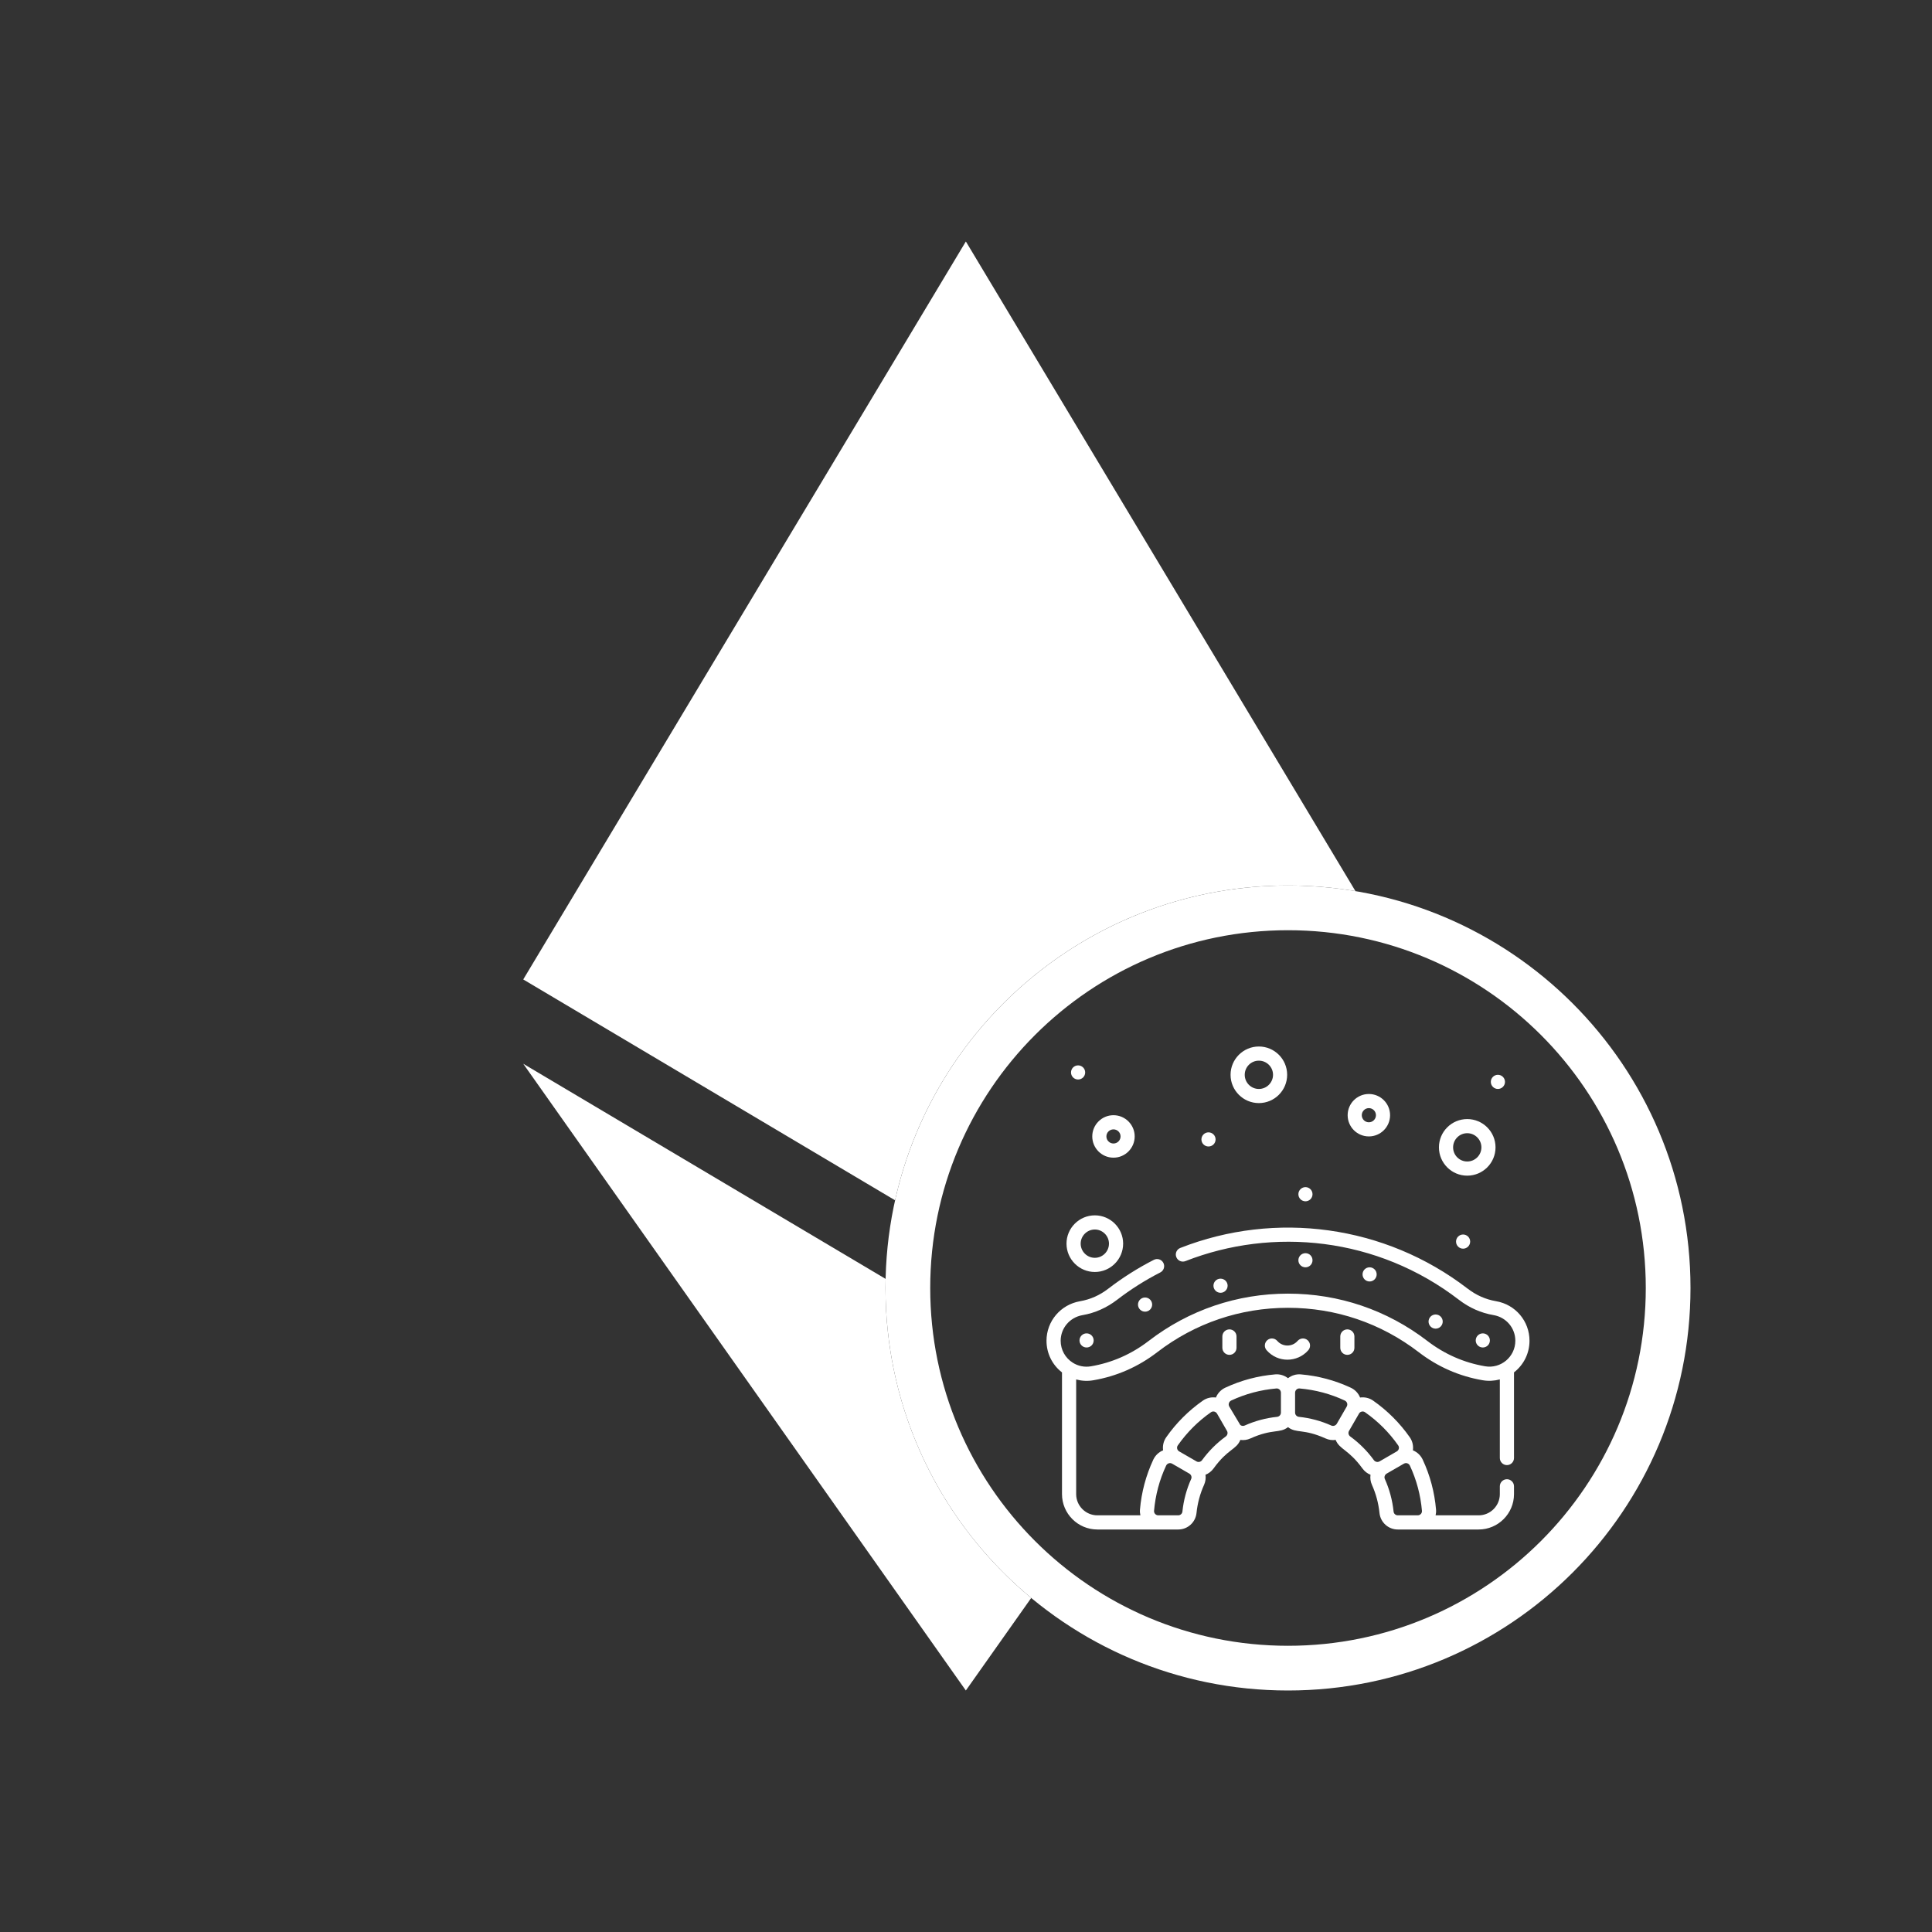 <svg width="48" height="48" viewBox="0 0 48 48" fill="none" xmlns="http://www.w3.org/2000/svg">
<rect x="0" y="0" width="48" height="48" fill="#333333" stroke="none"/>
<path fill-rule="evenodd" clip-rule="evenodd" d="M22.238 29.821C23.232 25.346 27.225 22 32 22C32.571 22 33.131 22.048 33.676 22.14L23.997 6L23.996 6.003V6L13 24.334L22.238 29.821ZM22.003 31.774L13 26.429L23.996 42L25.62 39.701C23.409 37.867 22 35.098 22 32C22 31.924 22.001 31.849 22.003 31.774Z" fill="white"/>
<path fill-rule="evenodd" clip-rule="evenodd" d="M32 23.111C27.091 23.111 23.111 27.091 23.111 32C23.111 36.909 27.091 40.889 32 40.889C36.909 40.889 40.889 36.909 40.889 32C40.889 27.091 36.909 23.111 32 23.111ZM22 32C22 26.477 26.477 22 32 22C37.523 22 42 26.477 42 32C42 37.523 37.523 42 32 42C26.477 42 22 37.523 22 32Z" fill="white"/>
<g clip-path="url(#clip0_6757_6983)">
<path d="M37.169 32.328C36.909 32.283 36.677 32.18 36.459 32.013C34.408 30.437 31.694 30.075 29.324 31.005C29.234 31.04 29.189 31.142 29.225 31.232C29.26 31.323 29.362 31.367 29.452 31.332C31.625 30.48 34.218 30.734 36.245 32.292C36.505 32.492 36.796 32.621 37.11 32.674C37.422 32.728 37.648 32.995 37.648 33.31C37.648 33.712 37.286 34.011 36.898 33.945C36.372 33.856 35.888 33.643 35.46 33.314C34.46 32.546 33.264 32.14 32 32.14C30.736 32.14 29.54 32.546 28.54 33.314C28.11 33.645 27.626 33.857 27.102 33.946C26.946 33.972 26.787 33.941 26.654 33.857C26.465 33.738 26.352 33.534 26.352 33.311C26.352 32.997 26.579 32.73 26.892 32.675C27.204 32.621 27.494 32.492 27.755 32.292C28.09 32.034 28.451 31.806 28.828 31.613C28.914 31.569 28.948 31.463 28.904 31.377C28.86 31.29 28.754 31.256 28.668 31.3C28.272 31.502 27.893 31.742 27.54 32.013C27.323 32.181 27.091 32.284 26.832 32.329C26.35 32.413 26 32.825 26 33.311C26 33.622 26.142 33.909 26.385 34.097V37.121C26.385 37.605 26.779 38 27.264 38H29.272C29.507 38 29.703 37.823 29.727 37.589C29.752 37.347 29.815 37.111 29.915 36.89C29.951 36.809 29.962 36.722 29.95 36.64C30.028 36.609 30.098 36.556 30.151 36.483C30.509 35.99 30.716 36.021 30.816 35.774C30.899 35.786 30.985 35.775 31.066 35.738C31.619 35.489 31.791 35.62 32 35.457C32.21 35.62 32.378 35.488 32.934 35.738C33.015 35.775 33.101 35.786 33.184 35.774C33.281 36.015 33.503 36.007 33.849 36.483C33.902 36.556 33.972 36.609 34.05 36.64C34.038 36.722 34.049 36.809 34.085 36.89C34.185 37.111 34.248 37.347 34.273 37.589C34.297 37.823 34.493 38 34.728 38H36.736C37.221 38 37.615 37.605 37.615 37.121V36.927C37.615 36.83 37.536 36.751 37.439 36.751C37.342 36.751 37.263 36.83 37.263 36.927V37.121C37.263 37.411 37.027 37.648 36.736 37.648H35.667C35.678 37.602 35.682 37.554 35.678 37.506C35.641 37.074 35.53 36.656 35.347 36.265C35.298 36.159 35.21 36.076 35.103 36.033C35.119 35.919 35.092 35.803 35.026 35.709C34.777 35.353 34.47 35.047 34.115 34.798C34.021 34.732 33.904 34.705 33.791 34.721C33.748 34.614 33.665 34.526 33.559 34.477C33.167 34.294 32.75 34.183 32.318 34.146C32.204 34.136 32.09 34.171 32 34.241C31.91 34.171 31.796 34.136 31.682 34.146C31.25 34.183 30.833 34.294 30.441 34.477C30.335 34.526 30.253 34.614 30.209 34.721C30.096 34.705 29.98 34.732 29.885 34.798C29.53 35.047 29.223 35.353 28.974 35.709C28.908 35.803 28.881 35.919 28.897 36.033C28.79 36.076 28.703 36.159 28.653 36.265C28.471 36.656 28.359 37.074 28.322 37.506C28.318 37.554 28.322 37.602 28.333 37.648H27.264C26.973 37.648 26.737 37.411 26.737 37.121V34.272C26.876 34.31 27.018 34.317 27.16 34.293C27.742 34.194 28.279 33.959 28.754 33.593C29.692 32.873 30.814 32.492 32 32.492C33.186 32.492 34.308 32.873 35.246 33.593C35.72 33.958 36.256 34.193 36.839 34.292C36.982 34.316 37.126 34.308 37.263 34.271V36.224C37.263 36.321 37.342 36.4 37.439 36.4C37.536 36.4 37.615 36.321 37.615 36.224V34.096C37.858 33.908 38 33.621 38 33.31C38 32.823 37.651 32.41 37.169 32.328ZM34.879 36.365C34.879 36.365 34.879 36.365 34.879 36.365L34.879 36.365C34.933 36.333 35.002 36.356 35.028 36.413C35.194 36.768 35.294 37.145 35.328 37.536C35.333 37.596 35.284 37.648 35.222 37.648H34.728C34.673 37.648 34.628 37.607 34.623 37.553C34.594 37.273 34.521 37.002 34.406 36.745C34.384 36.698 34.404 36.639 34.452 36.611L34.878 36.365C34.878 36.365 34.878 36.365 34.879 36.365ZM33.516 35.55C33.517 35.548 33.758 35.131 33.764 35.121C33.79 35.071 33.861 35.05 33.913 35.086C34.235 35.311 34.513 35.589 34.738 35.911C34.773 35.961 34.755 36.03 34.703 36.06C34.703 36.06 34.703 36.06 34.703 36.06C34.703 36.06 34.703 36.06 34.703 36.06L34.702 36.061C34.702 36.061 34.702 36.061 34.702 36.061C34.702 36.061 34.702 36.061 34.702 36.061L34.702 36.061C34.702 36.061 34.702 36.061 34.702 36.061C34.702 36.061 34.702 36.061 34.702 36.061C34.701 36.061 34.701 36.061 34.701 36.061C34.701 36.061 34.701 36.061 34.701 36.061L34.276 36.307C34.276 36.307 34.276 36.307 34.276 36.307C34.276 36.307 34.276 36.307 34.276 36.307L34.273 36.308C34.227 36.335 34.166 36.321 34.133 36.276C33.97 36.051 33.773 35.854 33.548 35.69C33.502 35.657 33.489 35.597 33.516 35.55ZM32.176 34.602C32.176 34.541 32.227 34.491 32.288 34.496C32.679 34.53 33.056 34.63 33.41 34.796C33.467 34.822 33.49 34.889 33.46 34.944C33.46 34.944 33.459 34.944 33.459 34.946L33.213 35.372L33.213 35.372C33.185 35.419 33.126 35.439 33.078 35.418C32.822 35.303 32.551 35.23 32.271 35.201C32.217 35.195 32.176 35.15 32.176 35.096V34.602H32.176ZM30.59 34.795C30.944 34.63 31.321 34.53 31.712 34.496C31.772 34.491 31.824 34.54 31.824 34.602V35.096C31.824 35.15 31.783 35.195 31.729 35.201C31.449 35.23 31.178 35.303 30.922 35.418C30.887 35.434 30.845 35.427 30.815 35.404L30.54 34.944C30.51 34.89 30.533 34.822 30.59 34.795ZM29.262 35.911C29.488 35.589 29.765 35.311 30.087 35.086C30.133 35.054 30.202 35.063 30.238 35.123L30.484 35.55C30.511 35.597 30.498 35.657 30.452 35.69C30.227 35.854 30.03 36.051 29.866 36.276C29.834 36.322 29.773 36.335 29.727 36.308L29.297 36.06C29.244 36.03 29.227 35.96 29.262 35.911ZM28.972 36.413C28.998 36.357 29.067 36.333 29.122 36.365C29.336 36.488 29.424 36.54 29.458 36.559C29.457 36.559 29.457 36.559 29.458 36.559C29.458 36.559 29.458 36.559 29.458 36.559C29.458 36.559 29.459 36.559 29.459 36.56C29.46 36.56 29.46 36.561 29.461 36.561C29.461 36.561 29.462 36.561 29.462 36.561C29.462 36.562 29.463 36.562 29.463 36.562C29.463 36.562 29.463 36.562 29.463 36.562C29.463 36.562 29.464 36.562 29.464 36.563C29.464 36.563 29.464 36.563 29.464 36.563C29.464 36.563 29.464 36.563 29.465 36.563C29.466 36.564 29.468 36.565 29.471 36.566C29.469 36.566 29.467 36.565 29.465 36.563C29.468 36.565 29.47 36.566 29.472 36.567C29.473 36.568 29.473 36.568 29.474 36.568C29.474 36.569 29.474 36.569 29.475 36.569C29.488 36.577 29.511 36.59 29.548 36.611L29.548 36.611C29.596 36.639 29.616 36.698 29.594 36.745C29.479 37.002 29.406 37.273 29.377 37.553C29.372 37.607 29.326 37.648 29.272 37.648H28.778C28.716 37.648 28.667 37.596 28.672 37.536C28.706 37.145 28.806 36.768 28.972 36.413ZM29.475 36.569C29.475 36.569 29.475 36.569 29.475 36.569V36.569Z" fill="white"/>
<path d="M27.201 31.602C27.588 31.602 27.904 31.286 27.904 30.898C27.904 30.511 27.588 30.195 27.201 30.195C26.813 30.195 26.497 30.511 26.497 30.898C26.497 31.286 26.813 31.602 27.201 31.602ZM27.201 30.547C27.394 30.547 27.552 30.705 27.552 30.898C27.552 31.092 27.394 31.25 27.201 31.25C27.007 31.25 26.849 31.092 26.849 30.898C26.849 30.705 27.007 30.547 27.201 30.547Z" fill="white"/>
<path d="M36.453 29.209C36.841 29.209 37.156 28.894 37.156 28.506C37.156 28.118 36.841 27.803 36.453 27.803C36.065 27.803 35.75 28.118 35.75 28.506C35.75 28.894 36.065 29.209 36.453 29.209ZM36.453 28.154C36.647 28.154 36.805 28.312 36.805 28.506C36.805 28.7 36.647 28.857 36.453 28.857C36.259 28.857 36.102 28.7 36.102 28.506C36.102 28.312 36.259 28.154 36.453 28.154Z" fill="white"/>
<path d="M31.276 27.406C31.664 27.406 31.979 27.091 31.979 26.703C31.979 26.315 31.664 26 31.276 26C30.889 26 30.573 26.315 30.573 26.703C30.573 27.091 30.889 27.406 31.276 27.406ZM31.276 26.352C31.47 26.352 31.628 26.509 31.628 26.703C31.628 26.897 31.47 27.055 31.276 27.055C31.082 27.055 30.925 26.897 30.925 26.703C30.925 26.509 31.082 26.352 31.276 26.352Z" fill="white"/>
<path d="M27.664 28.762C27.955 28.762 28.191 28.525 28.191 28.234C28.191 27.944 27.955 27.707 27.664 27.707C27.373 27.707 27.137 27.944 27.137 28.234C27.137 28.525 27.373 28.762 27.664 28.762ZM27.664 28.059C27.761 28.059 27.84 28.137 27.84 28.234C27.84 28.331 27.761 28.41 27.664 28.41C27.567 28.41 27.488 28.331 27.488 28.234C27.488 28.137 27.567 28.059 27.664 28.059Z" fill="white"/>
<path d="M34.009 28.234C34.3 28.234 34.536 27.998 34.536 27.707C34.536 27.416 34.3 27.18 34.009 27.18C33.718 27.18 33.482 27.416 33.482 27.707C33.482 27.998 33.718 28.234 34.009 28.234ZM34.009 27.531C34.106 27.531 34.185 27.61 34.185 27.707C34.185 27.804 34.106 27.883 34.009 27.883C33.912 27.883 33.833 27.804 33.833 27.707C33.833 27.61 33.912 27.531 34.009 27.531Z" fill="white"/>
<path d="M32.434 29.846C32.531 29.846 32.609 29.767 32.609 29.67C32.609 29.573 32.531 29.494 32.434 29.494C32.337 29.494 32.258 29.573 32.258 29.67C32.258 29.767 32.337 29.846 32.434 29.846Z" fill="white"/>
<path d="M32.434 31.486C32.531 31.486 32.609 31.408 32.609 31.311C32.609 31.213 32.531 31.135 32.434 31.135C32.337 31.135 32.258 31.213 32.258 31.311C32.258 31.408 32.337 31.486 32.434 31.486Z" fill="white"/>
<path d="M30.324 32.119C30.421 32.119 30.5 32.04 30.5 31.943C30.5 31.846 30.421 31.768 30.324 31.768C30.227 31.768 30.148 31.846 30.148 31.943C30.148 32.04 30.227 32.119 30.324 32.119Z" fill="white"/>
<path d="M28.449 32.588C28.546 32.588 28.625 32.509 28.625 32.412C28.625 32.315 28.546 32.236 28.449 32.236C28.352 32.236 28.273 32.315 28.273 32.412C28.273 32.509 28.352 32.588 28.449 32.588Z" fill="white"/>
<path d="M26.996 33.478C27.093 33.478 27.172 33.4 27.172 33.303C27.172 33.206 27.093 33.127 26.996 33.127C26.899 33.127 26.82 33.206 26.82 33.303C26.82 33.4 26.899 33.478 26.996 33.478Z" fill="white"/>
<path d="M34.027 31.838C34.124 31.838 34.203 31.759 34.203 31.662C34.203 31.565 34.124 31.486 34.027 31.486C33.93 31.486 33.852 31.565 33.852 31.662C33.852 31.759 33.93 31.838 34.027 31.838Z" fill="white"/>
<path d="M35.668 33.01C35.765 33.01 35.844 32.931 35.844 32.834C35.844 32.737 35.765 32.658 35.668 32.658C35.571 32.658 35.492 32.737 35.492 32.834C35.492 32.931 35.571 33.01 35.668 33.01Z" fill="white"/>
<path d="M36.84 33.478C36.937 33.478 37.016 33.4 37.016 33.303C37.016 33.206 36.937 33.127 36.84 33.127C36.743 33.127 36.664 33.206 36.664 33.303C36.664 33.4 36.743 33.478 36.84 33.478Z" fill="white"/>
<path d="M37.215 27.055C37.312 27.055 37.391 26.976 37.391 26.879C37.391 26.782 37.312 26.703 37.215 26.703C37.118 26.703 37.039 26.782 37.039 26.879C37.039 26.976 37.118 27.055 37.215 27.055Z" fill="white"/>
<path d="M36.35 31.023C36.447 31.023 36.526 30.944 36.526 30.847C36.526 30.75 36.447 30.671 36.35 30.671C36.253 30.671 36.175 30.75 36.175 30.847C36.175 30.944 36.253 31.023 36.35 31.023Z" fill="white"/>
<path d="M26.785 26.82C26.882 26.82 26.961 26.742 26.961 26.645C26.961 26.547 26.882 26.469 26.785 26.469C26.688 26.469 26.609 26.547 26.609 26.645C26.609 26.742 26.688 26.82 26.785 26.82Z" fill="white"/>
<path d="M30.025 28.484C30.122 28.484 30.201 28.406 30.201 28.309C30.201 28.212 30.122 28.133 30.025 28.133C29.928 28.133 29.849 28.212 29.849 28.309C29.849 28.406 29.928 28.484 30.025 28.484Z" fill="white"/>
<path d="M30.369 33.204V33.485C30.369 33.583 30.448 33.661 30.545 33.661C30.642 33.661 30.721 33.583 30.721 33.485V33.204C30.721 33.107 30.642 33.028 30.545 33.028C30.448 33.028 30.369 33.107 30.369 33.204Z" fill="white"/>
<path d="M33.299 33.204V33.485C33.299 33.583 33.377 33.661 33.474 33.661C33.572 33.661 33.65 33.583 33.65 33.485V33.204C33.65 33.107 33.572 33.028 33.474 33.028C33.377 33.028 33.299 33.107 33.299 33.204Z" fill="white"/>
<path d="M32.239 33.314C32.105 33.468 31.867 33.468 31.733 33.314C31.669 33.241 31.558 33.233 31.485 33.297C31.412 33.361 31.404 33.472 31.468 33.545C31.743 33.861 32.231 33.859 32.505 33.545C32.568 33.472 32.561 33.361 32.487 33.297C32.414 33.233 32.303 33.241 32.239 33.314Z" fill="white"/>
</g>
<defs>
<clipPath id="clip0_6757_6983">
<rect width="12" height="12" fill="white" transform="translate(26 26)"/>
</clipPath>
</defs>
</svg>
